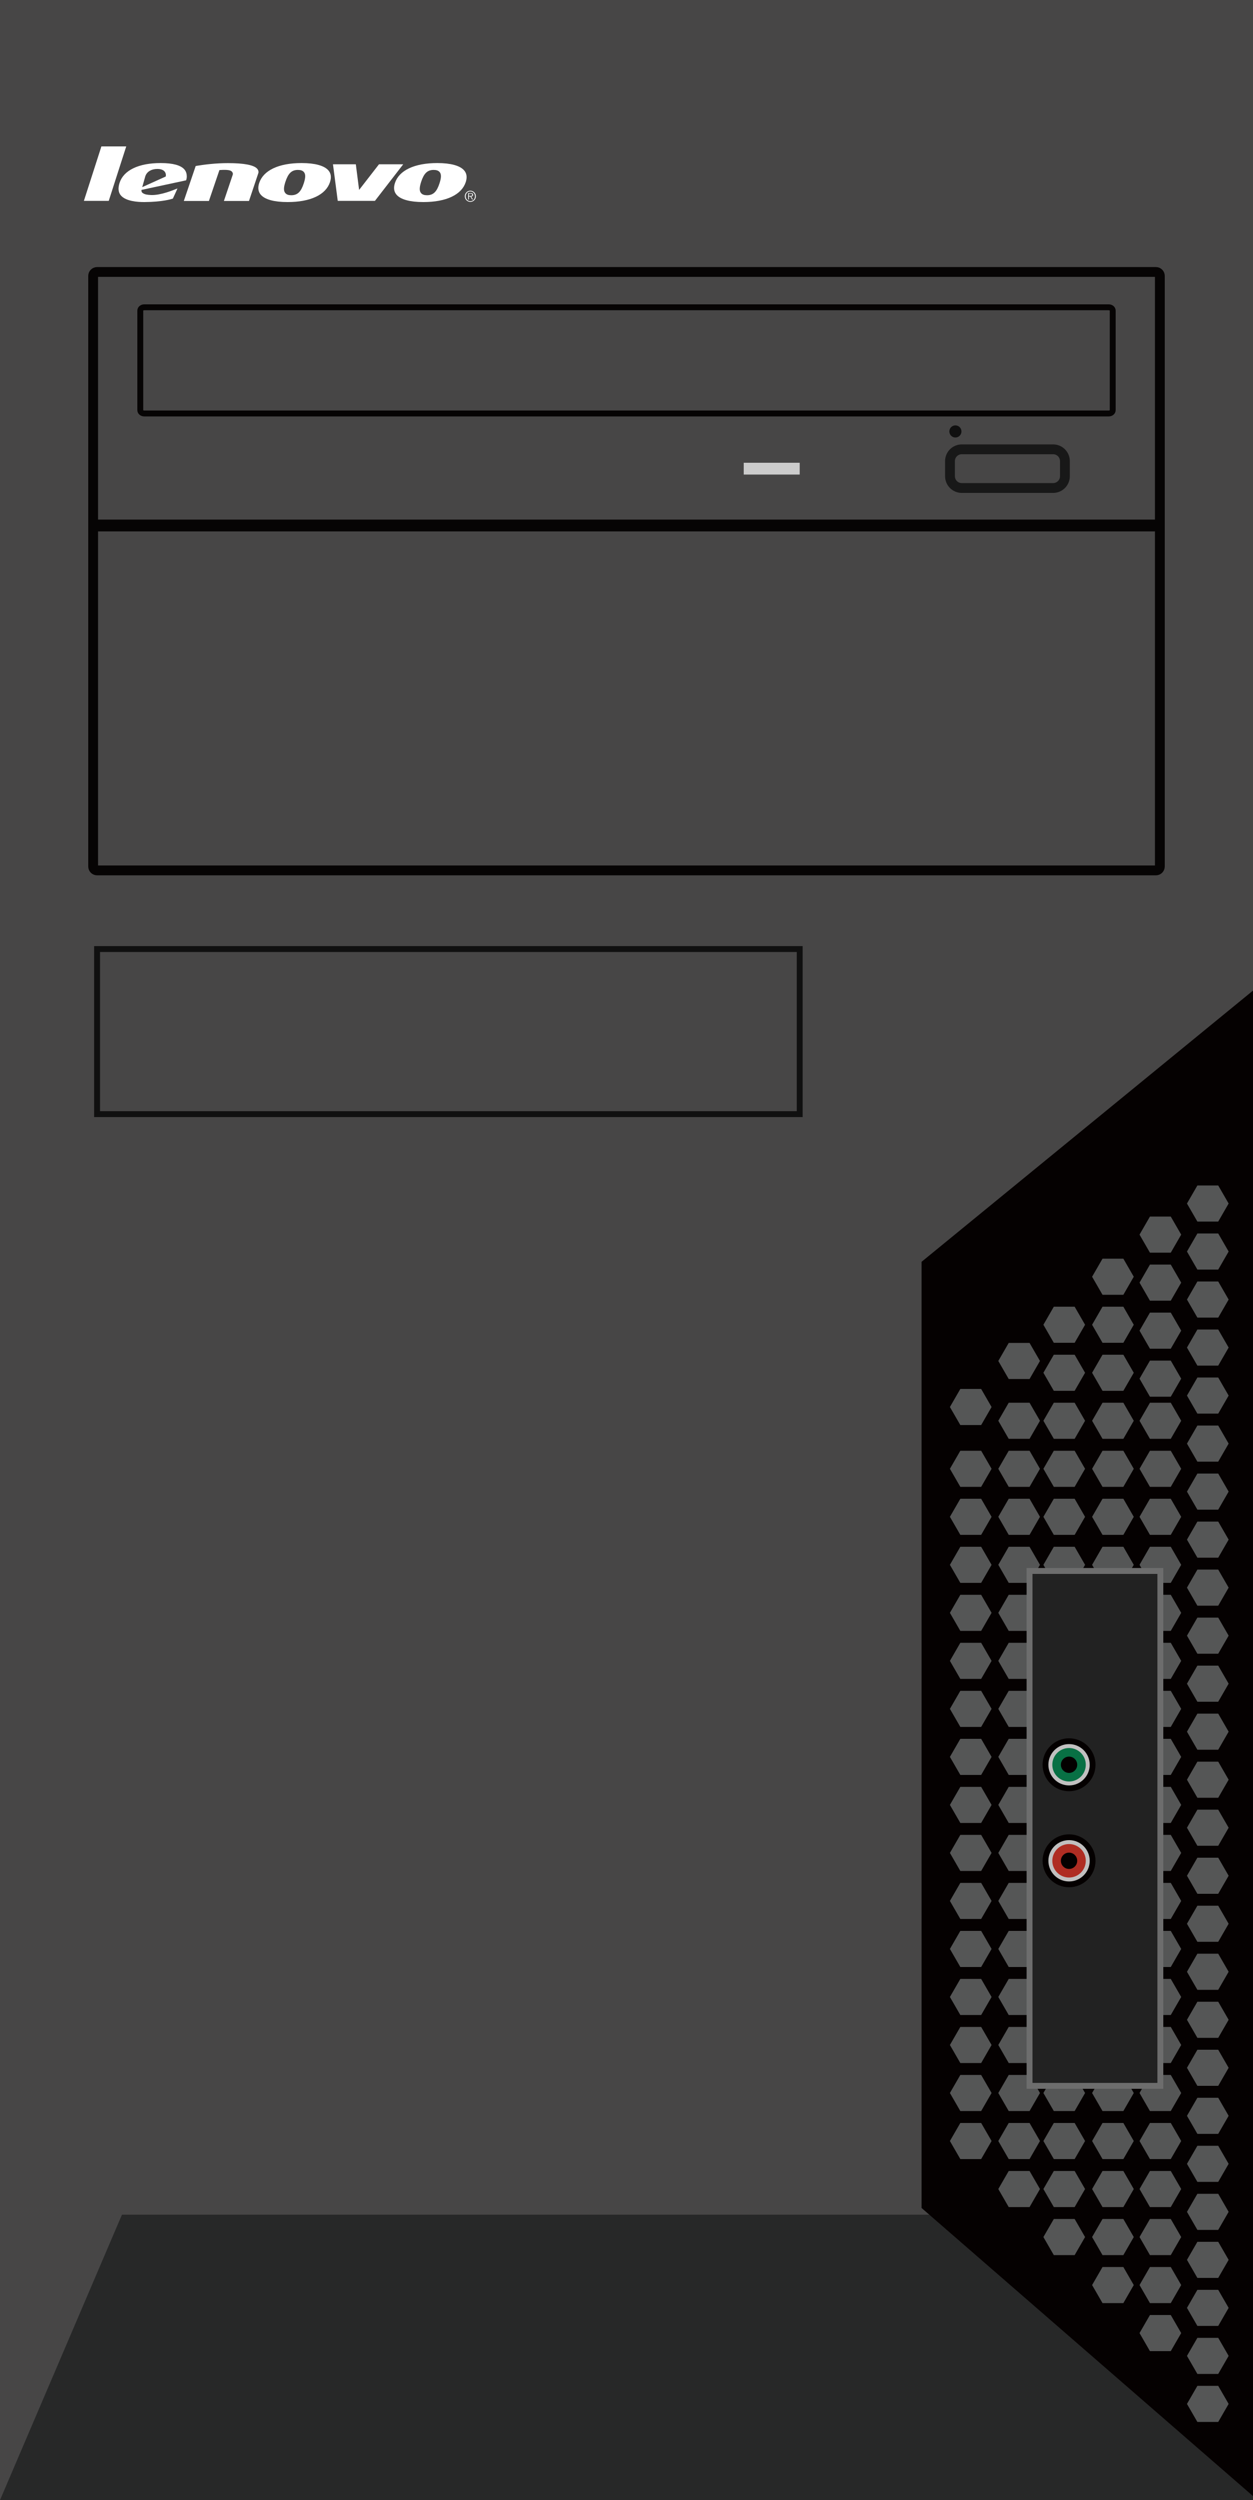 <?xml version="1.0" encoding="utf-8"?>
<!-- Generator: Adobe Illustrator 16.0.0, SVG Export Plug-In . SVG Version: 6.00 Build 0)  -->
<!DOCTYPE svg PUBLIC "-//W3C//DTD SVG 1.1//EN" "http://www.w3.org/Graphics/SVG/1.1/DTD/svg11.dtd">
<svg version="1.1" id="图层_1" xmlns="http://www.w3.org/2000/svg" xmlns:xlink="http://www.w3.org/1999/xlink" x="0px" y="0px"
	 width="637.794px" height="1272.072px" viewBox="0 0 637.794 1272.072" enable-background="new 0 0 637.794 1272.072"
	 xml:space="preserve">
<rect x="0" y="0" width="637.794" height="1272.072" fill="#808080" stroke="none"/>
<polygon fill="none" points="444.42,0.724 497.086,0.724 497.086,240.308 444.42,240.308 464.42,166.975 465.086,82.308 "/>
<rect fill="#474646" width="637.793" height="1272.071"/>
<path fill="none" stroke="#060404" stroke-width="5" stroke-miterlimit="10" d="M590.381,440.868c0,1.104-0.895,2-2,2H49.412
	c-1.105,0-2-0.896-2-2V140.383c0-1.104,0.895-2,2-2h538.969c1.105,0,2,0.896,2,2V440.868z"/>
<path fill="none" stroke="#060404" stroke-width="3" stroke-miterlimit="10" d="M566.385,208.698c0,0.928-0.898,1.679-2,1.679
	H73.409c-1.104,0-2-0.751-2-1.679v-50.666c0-0.927,0.896-1.679,2-1.679h490.976c1.102,0,2,0.752,2,1.679V208.698z"/>
<rect x="47.412" y="264.376" fill="#060404" width="542.969" height="6"/>
<rect x="378.563" y="235.458" fill="#CCCCCC" width="28.5" height="6"/>
<path fill="none" stroke="#181818" stroke-width="5" stroke-miterlimit="10" d="M542.055,242.3c0,3.314-2.688,6-6,6h-46.496
	c-3.314,0-6-2.686-6-6v-7.684c0-3.313,2.686-6,6-6h46.496c3.313,0,6,2.687,6,6V242.3z"/>
<circle fill="#101010" cx="486.316" cy="219.521" r="3.087"/>
<rect x="49.412" y="482.883" fill="none" stroke="#101010" stroke-width="3" stroke-miterlimit="10" width="357.651" height="83.996"/>
<polygon fill="#272828" points="637.793,1126.833 62.081,1126.833 0,1272.071 637.793,1272.071 "/>
<polygon fill="#050101" points="469.09,1123.431 637.793,1270.024 637.793,504.025 469.09,642.015 "/>
<g>
	<polygon fill="#555656" points="609.487,621.546 604.184,612.361 609.487,603.177 620.092,603.177 625.395,612.361 
		620.092,621.546 	"/>
	<polygon fill="#555656" points="609.487,645.976 604.184,636.792 609.487,627.607 620.092,627.607 625.395,636.792 
		620.092,645.976 	"/>
	<polygon fill="#555656" points="609.487,670.406 604.184,661.222 609.487,652.038 620.092,652.038 625.395,661.222 
		620.092,670.406 	"/>
	<polygon fill="#555656" points="609.487,694.837 604.184,685.653 609.487,676.469 620.092,676.469 625.395,685.653 
		620.092,694.837 	"/>
	<polygon fill="#555656" points="609.487,719.268 604.184,710.083 609.487,700.899 620.092,700.899 625.395,710.083 
		620.092,719.268 	"/>
	<polygon fill="#555656" points="609.487,743.698 604.184,734.515 609.487,725.33 620.092,725.33 625.395,734.515 620.092,743.698 	
		"/>
	<polygon fill="#555656" points="609.487,768.129 604.184,758.944 609.487,749.761 620.092,749.761 625.395,758.944 
		620.092,768.129 	"/>
	<polygon fill="#555656" points="609.487,792.56 604.184,783.376 609.487,774.19 620.092,774.19 625.395,783.376 620.092,792.56 	
		"/>
	<polygon fill="#555656" points="609.487,816.989 604.184,807.806 609.487,798.622 620.092,798.622 625.395,807.806 
		620.092,816.989 	"/>
	<polygon fill="#555656" points="609.487,841.421 604.184,832.235 609.487,823.052 620.092,823.052 625.395,832.235 
		620.092,841.421 	"/>
	<polygon fill="#555656" points="609.487,865.851 604.184,856.667 609.487,847.483 620.092,847.483 625.395,856.667 
		620.092,865.851 	"/>
	<polygon fill="#555656" points="609.487,890.282 604.184,881.097 609.487,871.913 620.092,871.913 625.395,881.097 
		620.092,890.282 	"/>
	<polygon fill="#555656" points="609.487,914.712 604.184,905.528 609.487,896.345 620.092,896.345 625.395,905.528 
		620.092,914.712 	"/>
	<polygon fill="#555656" points="609.487,939.144 604.184,929.958 609.487,920.774 620.092,920.774 625.395,929.958 
		620.092,939.144 	"/>
	<polygon fill="#555656" points="609.487,963.573 604.184,954.39 609.487,945.206 620.092,945.206 625.395,954.39 620.092,963.573 	
		"/>
	<polygon fill="#555656" points="609.487,988.005 604.184,978.819 609.487,969.636 620.092,969.636 625.395,978.819 
		620.092,988.005 	"/>
	<polygon fill="#555656" points="609.487,1012.435 604.184,1003.251 609.487,994.065 620.092,994.065 625.395,1003.251 
		620.092,1012.435 	"/>
	<polygon fill="#555656" points="609.487,1036.864 604.184,1027.681 609.487,1018.497 620.092,1018.497 625.395,1027.681 
		620.092,1036.864 	"/>
	<polygon fill="#555656" points="609.487,1061.296 604.184,1052.112 609.487,1042.927 620.092,1042.927 625.395,1052.112 
		620.092,1061.296 	"/>
	<polygon fill="#555656" points="609.487,1085.726 604.184,1076.542 609.487,1067.358 620.092,1067.358 625.395,1076.542 
		620.092,1085.726 	"/>
	<polygon fill="#555656" points="609.487,1110.157 604.184,1100.974 609.487,1091.788 620.092,1091.788 625.395,1100.974 
		620.092,1110.157 	"/>
	<polygon fill="#555656" points="609.487,1134.587 604.184,1125.403 609.487,1116.22 620.092,1116.22 625.395,1125.403 
		620.092,1134.587 	"/>
	<polygon fill="#555656" points="609.487,1159.019 604.184,1149.835 609.487,1140.649 620.092,1140.649 625.395,1149.835 
		620.092,1159.019 	"/>
	<polygon fill="#555656" points="609.487,1183.448 604.184,1174.265 609.487,1165.081 620.092,1165.081 625.395,1174.265 
		620.092,1183.448 	"/>
	<polygon fill="#555656" points="609.487,1207.88 604.184,1198.694 609.487,1189.511 620.092,1189.511 625.395,1198.694 
		620.092,1207.88 	"/>
	<polygon fill="#555656" points="609.487,1232.31 604.184,1223.126 609.487,1213.94 620.092,1213.94 625.395,1223.126 
		620.092,1232.31 	"/>
</g>
<polygon fill="#555656" points="585.336,637.368 580.034,628.185 585.336,619 595.942,619 601.245,628.185 595.942,637.368 "/>
<polygon fill="#555656" points="585.336,661.799 580.034,652.614 585.336,643.431 595.942,643.431 601.245,652.614 595.942,661.799 
	"/>
<polygon fill="#555656" points="585.336,686.229 580.034,677.046 585.336,667.861 595.942,667.861 601.245,677.046 595.942,686.229 
	"/>
<polygon fill="#555656" points="585.336,710.66 580.034,701.476 585.336,692.292 595.942,692.292 601.245,701.476 595.942,710.66 
	"/>
<polygon fill="#555656" points="585.336,732.089 580.034,722.904 585.336,713.72 595.942,713.72 601.245,722.904 595.942,732.089 
	"/>
<polygon fill="#555656" points="585.336,756.519 580.034,747.335 585.336,738.151 595.942,738.151 601.245,747.335 595.942,756.519 
	"/>
<polygon fill="#555656" points="585.336,780.95 580.034,771.766 585.336,762.581 595.942,762.581 601.245,771.766 595.942,780.95 
	"/>
<polygon fill="#555656" points="585.336,805.38 580.034,796.196 585.336,787.011 595.942,787.011 601.245,796.196 595.942,805.38 
	"/>
<polygon fill="#555656" points="585.336,829.812 580.034,820.626 585.336,811.442 595.942,811.442 601.245,820.626 595.942,829.812 
	"/>
<polygon fill="#555656" points="585.336,854.241 580.034,845.058 585.336,835.872 595.942,835.872 601.245,845.058 595.942,854.241 
	"/>
<polygon fill="#555656" points="585.336,878.671 580.034,869.487 585.336,860.304 595.942,860.304 601.245,869.487 595.942,878.671 
	"/>
<polygon fill="#555656" points="585.336,903.103 580.034,893.919 585.336,884.733 595.942,884.733 601.245,893.919 595.942,903.103 
	"/>
<polygon fill="#555656" points="585.336,927.532 580.034,918.349 585.336,909.165 595.942,909.165 601.245,918.349 595.942,927.532 
	"/>
<polygon fill="#555656" points="585.336,951.964 580.034,942.78 585.336,933.595 595.942,933.595 601.245,942.78 595.942,951.964 
	"/>
<polygon fill="#555656" points="585.336,976.394 580.034,967.21 585.336,958.026 595.942,958.026 601.245,967.21 595.942,976.394 
	"/>
<polygon fill="#555656" points="585.336,1000.825 580.034,991.642 585.336,982.456 595.942,982.456 601.245,991.642 
	595.942,1000.825 "/>
<polygon fill="#555656" points="585.336,1025.255 580.034,1016.071 585.336,1006.888 595.942,1006.888 601.245,1016.071 
	595.942,1025.255 "/>
<polygon fill="#555656" points="585.336,1049.687 580.034,1040.501 585.336,1031.317 595.942,1031.317 601.245,1040.501 
	595.942,1049.687 "/>
<polygon fill="#555656" points="585.336,1074.116 580.034,1064.933 585.336,1055.749 595.942,1055.749 601.245,1064.933 
	595.942,1074.116 "/>
<polygon fill="#555656" points="585.336,1098.548 580.034,1089.362 585.336,1080.179 595.942,1080.179 601.245,1089.362 
	595.942,1098.548 "/>
<polygon fill="#555656" points="585.336,1122.978 580.034,1113.794 585.336,1104.61 595.942,1104.61 601.245,1113.794 
	595.942,1122.978 "/>
<polygon fill="#555656" points="585.336,1147.409 580.034,1138.224 585.336,1129.04 595.942,1129.04 601.245,1138.224 
	595.942,1147.409 "/>
<polygon fill="#555656" points="585.336,1171.839 580.034,1162.655 585.336,1153.47 595.942,1153.47 601.245,1162.655 
	595.942,1171.839 "/>
<polygon fill="#555656" points="585.336,1196.269 580.034,1187.085 585.336,1177.901 595.942,1177.901 601.245,1187.085 
	595.942,1196.269 "/>
<polygon fill="#555656" points="561.194,658.797 555.891,649.612 561.194,640.429 571.801,640.429 577.102,649.612 571.801,658.797 
	"/>
<polygon fill="#555656" points="561.194,683.228 555.891,674.043 561.194,664.858 571.801,664.858 577.102,674.043 571.801,683.228 
	"/>
<polygon fill="#555656" points="561.194,707.657 555.891,698.474 561.194,689.29 571.801,689.29 577.102,698.474 571.801,707.657 
	"/>
<polygon fill="#555656" points="561.194,732.089 555.891,722.904 561.194,713.72 571.801,713.72 577.102,722.904 571.801,732.089 
	"/>
<polygon fill="#555656" points="561.194,756.519 555.891,747.335 561.194,738.151 571.801,738.151 577.102,747.335 571.801,756.519 
	"/>
<polygon fill="#555656" points="561.194,780.95 555.891,771.766 561.194,762.581 571.801,762.581 577.102,771.766 571.801,780.95 
	"/>
<polygon fill="#555656" points="561.194,805.38 555.891,796.196 561.194,787.011 571.801,787.011 577.102,796.196 571.801,805.38 
	"/>
<polygon fill="#555656" points="561.194,829.812 555.891,820.626 561.194,811.442 571.801,811.442 577.102,820.626 571.801,829.812 
	"/>
<polygon fill="#555656" points="561.194,854.241 555.891,845.058 561.194,835.872 571.801,835.872 577.102,845.058 571.801,854.241 
	"/>
<polygon fill="#555656" points="561.194,878.671 555.891,869.487 561.194,860.304 571.801,860.304 577.102,869.487 571.801,878.671 
	"/>
<polygon fill="#555656" points="561.194,903.103 555.891,893.919 561.194,884.733 571.801,884.733 577.102,893.919 571.801,903.103 
	"/>
<polygon fill="#555656" points="561.194,927.532 555.891,918.349 561.194,909.165 571.801,909.165 577.102,918.349 571.801,927.532 
	"/>
<polygon fill="#555656" points="561.194,951.964 555.891,942.78 561.194,933.595 571.801,933.595 577.102,942.78 571.801,951.964 
	"/>
<polygon fill="#555656" points="561.194,976.394 555.891,967.21 561.194,958.026 571.801,958.026 577.102,967.21 571.801,976.394 
	"/>
<polygon fill="#555656" points="561.194,1000.825 555.891,991.642 561.194,982.456 571.801,982.456 577.102,991.642 
	571.801,1000.825 "/>
<polygon fill="#555656" points="561.194,1025.255 555.891,1016.071 561.194,1006.888 571.801,1006.888 577.102,1016.071 
	571.801,1025.255 "/>
<polygon fill="#555656" points="561.194,1049.687 555.891,1040.501 561.194,1031.317 571.801,1031.317 577.102,1040.501 
	571.801,1049.687 "/>
<polygon fill="#555656" points="561.194,1074.116 555.891,1064.933 561.194,1055.749 571.801,1055.749 577.102,1064.933 
	571.801,1074.116 "/>
<polygon fill="#555656" points="561.194,1098.548 555.891,1089.362 561.194,1080.179 571.801,1080.179 577.102,1089.362 
	571.801,1098.548 "/>
<polygon fill="#555656" points="561.194,1122.978 555.891,1113.794 561.194,1104.61 571.801,1104.61 577.102,1113.794 
	571.801,1122.978 "/>
<polygon fill="#555656" points="561.194,1147.409 555.891,1138.224 561.194,1129.04 571.801,1129.04 577.102,1138.224 
	571.801,1147.409 "/>
<polygon fill="#555656" points="561.194,1171.839 555.891,1162.655 561.194,1153.47 571.801,1153.47 577.102,1162.655 
	571.801,1171.839 "/>
<polygon fill="#555656" points="536.407,683.228 531.104,674.043 536.407,664.858 547.012,664.858 552.315,674.043 547.012,683.228 
	"/>
<polygon fill="#555656" points="536.407,707.657 531.104,698.474 536.407,689.29 547.012,689.29 552.315,698.474 547.012,707.657 
	"/>
<polygon fill="#555656" points="536.407,732.089 531.104,722.904 536.407,713.72 547.012,713.72 552.315,722.904 547.012,732.089 
	"/>
<polygon fill="#555656" points="536.407,756.519 531.104,747.335 536.407,738.151 547.012,738.151 552.315,747.335 547.012,756.519 
	"/>
<polygon fill="#555656" points="536.407,780.95 531.104,771.766 536.407,762.581 547.012,762.581 552.315,771.766 547.012,780.95 
	"/>
<polygon fill="#555656" points="536.407,805.38 531.104,796.196 536.407,787.011 547.012,787.011 552.315,796.196 547.012,805.38 
	"/>
<polygon fill="#555656" points="536.407,829.812 531.104,820.626 536.407,811.442 547.012,811.442 552.315,820.626 547.012,829.812 
	"/>
<polygon fill="#555656" points="536.407,854.241 531.104,845.058 536.407,835.872 547.012,835.872 552.315,845.058 547.012,854.241 
	"/>
<polygon fill="#555656" points="536.407,878.671 531.104,869.487 536.407,860.304 547.012,860.304 552.315,869.487 547.012,878.671 
	"/>
<polygon fill="#555656" points="536.407,903.103 531.104,893.919 536.407,884.733 547.012,884.733 552.315,893.919 547.012,903.103 
	"/>
<polygon fill="#555656" points="536.407,927.532 531.104,918.349 536.407,909.165 547.012,909.165 552.315,918.349 547.012,927.532 
	"/>
<polygon fill="#555656" points="536.407,951.964 531.104,942.78 536.407,933.595 547.012,933.595 552.315,942.78 547.012,951.964 
	"/>
<polygon fill="#555656" points="536.407,976.394 531.104,967.21 536.407,958.026 547.012,958.026 552.315,967.21 547.012,976.394 
	"/>
<polygon fill="#555656" points="536.407,1000.825 531.104,991.642 536.407,982.456 547.012,982.456 552.315,991.642 
	547.012,1000.825 "/>
<polygon fill="#555656" points="536.407,1025.255 531.104,1016.071 536.407,1006.888 547.012,1006.888 552.315,1016.071 
	547.012,1025.255 "/>
<polygon fill="#555656" points="536.407,1049.687 531.104,1040.501 536.407,1031.317 547.012,1031.317 552.315,1040.501 
	547.012,1049.687 "/>
<polygon fill="#555656" points="536.407,1074.116 531.104,1064.933 536.407,1055.749 547.012,1055.749 552.315,1064.933 
	547.012,1074.116 "/>
<polygon fill="#555656" points="536.407,1098.548 531.104,1089.362 536.407,1080.179 547.012,1080.179 552.315,1089.362 
	547.012,1098.548 "/>
<polygon fill="#555656" points="536.407,1122.978 531.104,1113.794 536.407,1104.61 547.012,1104.61 552.315,1113.794 
	547.012,1122.978 "/>
<polygon fill="#555656" points="536.407,1147.409 531.104,1138.224 536.407,1129.04 547.012,1129.04 552.315,1138.224 
	547.012,1147.409 "/>
<polygon fill="#555656" points="513.452,701.653 508.149,692.47 513.452,683.285 524.057,683.285 529.36,692.47 524.057,701.653 "/>
<polygon fill="#555656" points="513.452,732.089 508.149,722.904 513.452,713.72 524.057,713.72 529.36,722.904 524.057,732.089 "/>
<polygon fill="#555656" points="513.452,756.519 508.149,747.335 513.452,738.151 524.057,738.151 529.36,747.335 524.057,756.519 
	"/>
<polygon fill="#555656" points="513.452,780.95 508.149,771.766 513.452,762.581 524.057,762.581 529.36,771.766 524.057,780.95 "/>
<polygon fill="#555656" points="513.452,805.38 508.149,796.196 513.452,787.011 524.057,787.011 529.36,796.196 524.057,805.38 "/>
<polygon fill="#555656" points="513.452,829.812 508.149,820.626 513.452,811.442 524.057,811.442 529.36,820.626 524.057,829.812 
	"/>
<polygon fill="#555656" points="513.452,854.241 508.149,845.058 513.452,835.872 524.057,835.872 529.36,845.058 524.057,854.241 
	"/>
<polygon fill="#555656" points="513.452,878.671 508.149,869.487 513.452,860.304 524.057,860.304 529.36,869.487 524.057,878.671 
	"/>
<polygon fill="#555656" points="513.452,903.103 508.149,893.919 513.452,884.733 524.057,884.733 529.36,893.919 524.057,903.103 
	"/>
<polygon fill="#555656" points="513.452,927.532 508.149,918.349 513.452,909.165 524.057,909.165 529.36,918.349 524.057,927.532 
	"/>
<polygon fill="#555656" points="513.452,951.964 508.149,942.78 513.452,933.595 524.057,933.595 529.36,942.78 524.057,951.964 "/>
<polygon fill="#555656" points="513.452,976.394 508.149,967.21 513.452,958.026 524.057,958.026 529.36,967.21 524.057,976.394 "/>
<polygon fill="#555656" points="513.452,1000.825 508.149,991.642 513.452,982.456 524.057,982.456 529.36,991.642 
	524.057,1000.825 "/>
<polygon fill="#555656" points="513.452,1025.255 508.149,1016.071 513.452,1006.888 524.057,1006.888 529.36,1016.071 
	524.057,1025.255 "/>
<polygon fill="#555656" points="513.452,1049.687 508.149,1040.501 513.452,1031.317 524.057,1031.317 529.36,1040.501 
	524.057,1049.687 "/>
<polygon fill="#555656" points="513.452,1074.116 508.149,1064.933 513.452,1055.749 524.057,1055.749 529.36,1064.933 
	524.057,1074.116 "/>
<polygon fill="#555656" points="513.452,1098.548 508.149,1089.362 513.452,1080.179 524.057,1080.179 529.36,1089.362 
	524.057,1098.548 "/>
<polygon fill="#555656" points="513.452,1122.978 508.149,1113.794 513.452,1104.61 524.057,1104.61 529.36,1113.794 
	524.057,1122.978 "/>
<polygon fill="#555656" points="488.821,725.083 483.518,715.899 488.821,706.715 499.426,706.715 504.729,715.899 499.426,725.083 
	"/>
<polygon fill="#555656" points="488.821,756.519 483.518,747.335 488.821,738.151 499.426,738.151 504.729,747.335 499.426,756.519 
	"/>
<polygon fill="#555656" points="488.821,780.95 483.518,771.766 488.821,762.581 499.426,762.581 504.729,771.766 499.426,780.95 
	"/>
<polygon fill="#555656" points="488.821,805.38 483.518,796.196 488.821,787.011 499.426,787.011 504.729,796.196 499.426,805.38 
	"/>
<polygon fill="#555656" points="488.821,829.812 483.518,820.626 488.821,811.442 499.426,811.442 504.729,820.626 499.426,829.812 
	"/>
<polygon fill="#555656" points="488.821,854.241 483.518,845.058 488.821,835.872 499.426,835.872 504.729,845.058 499.426,854.241 
	"/>
<polygon fill="#555656" points="488.821,878.671 483.518,869.487 488.821,860.304 499.426,860.304 504.729,869.487 499.426,878.671 
	"/>
<polygon fill="#555656" points="488.821,903.103 483.518,893.919 488.821,884.733 499.426,884.733 504.729,893.919 499.426,903.103 
	"/>
<polygon fill="#555656" points="488.821,927.532 483.518,918.349 488.821,909.165 499.426,909.165 504.729,918.349 499.426,927.532 
	"/>
<polygon fill="#555656" points="488.821,951.964 483.518,942.78 488.821,933.595 499.426,933.595 504.729,942.78 499.426,951.964 
	"/>
<polygon fill="#555656" points="488.821,976.394 483.518,967.21 488.821,958.026 499.426,958.026 504.729,967.21 499.426,976.394 
	"/>
<polygon fill="#555656" points="488.821,1000.825 483.518,991.642 488.821,982.456 499.426,982.456 504.729,991.642 
	499.426,1000.825 "/>
<polygon fill="#555656" points="488.821,1025.255 483.518,1016.071 488.821,1006.888 499.426,1006.888 504.729,1016.071 
	499.426,1025.255 "/>
<polygon fill="#555656" points="488.821,1049.687 483.518,1040.501 488.821,1031.317 499.426,1031.317 504.729,1040.501 
	499.426,1049.687 "/>
<polygon fill="#555656" points="488.821,1074.116 483.518,1064.933 488.821,1055.749 499.426,1055.749 504.729,1064.933 
	499.426,1074.116 "/>
<polygon fill="#555656" points="488.821,1098.548 483.518,1089.362 488.821,1080.179 499.426,1080.179 504.729,1089.362 
	499.426,1098.548 "/>
<rect x="524.057" y="799.317" fill="#222222" stroke="#6D6D6D" stroke-width="3" stroke-miterlimit="10" width="66.582" height="261.979"/>
<g>
	<path fill="#040000" d="M530.694,897.921c0-7.438,6.027-13.467,13.465-13.467s13.465,6.029,13.465,13.467
		s-6.027,13.467-13.465,13.467S530.694,905.358,530.694,897.921"/>
	<path fill="#087044" d="M534.641,897.921c0-5.256,4.262-9.518,9.518-9.518s9.52,4.262,9.52,9.518s-4.264,9.518-9.52,9.518
		S534.641,903.177,534.641,897.921"/>
	<circle fill="none" stroke="#C1C0C0" stroke-width="2" stroke-miterlimit="10" cx="544.16" cy="897.921" r="9.519"/>
	<path fill="#040000" d="M540.006,897.921c0-2.295,1.859-4.152,4.152-4.152c2.295,0,4.154,1.857,4.154,4.152
		s-1.859,4.152-4.154,4.152C541.866,902.073,540.006,900.216,540.006,897.921"/>
</g>
<g>
	<path fill="#040000" d="M530.696,946.782c0-7.438,6.027-13.467,13.465-13.467s13.465,6.029,13.465,13.467
		s-6.027,13.467-13.465,13.467S530.696,954.22,530.696,946.782"/>
	<path fill="#AF2D23" d="M534.643,946.782c0-5.256,4.26-9.518,9.518-9.518s9.518,4.262,9.518,9.518s-4.26,9.518-9.518,9.518
		S534.643,952.038,534.643,946.782"/>
	<circle fill="none" stroke="#C1C0C0" stroke-width="2" stroke-miterlimit="10" cx="544.161" cy="946.782" r="9.518"/>
	<path fill="#040000" d="M540.006,946.782c0-2.295,1.861-4.152,4.154-4.152c2.295,0,4.154,1.857,4.154,4.152
		s-1.859,4.152-4.154,4.152C541.868,950.935,540.006,949.077,540.006,946.782"/>
</g>
<g>
	<path fill="#FFFFFF" d="M236.592,99.873c0-1.567,1.262-2.846,2.822-2.846c1.552,0,2.805,1.278,2.805,2.846
		c0,1.573-1.253,2.842-2.805,2.842C237.854,102.715,236.592,101.446,236.592,99.873 M241.773,99.873
		c0-1.387-0.998-2.473-2.359-2.473c-1.371,0-2.369,1.086-2.369,2.473c0,1.391,0.998,2.474,2.369,2.474
		C240.775,102.347,241.773,101.264,241.773,99.873 M240.75,101.463h-0.459l-0.896-1.466h-0.707v1.466h-0.39v-3.182h1.376
		c0.832,0,1.117,0.321,1.117,0.84c0,0.625-0.438,0.862-0.993,0.876L240.75,101.463z M239.271,99.689
		c0.445,0,1.104,0.071,1.104-0.572c0-0.496-0.402-0.559-0.787-0.559h-0.9v1.131H239.271z"/>
	<g>
		<g>
			<g>
				<g>
					<path fill="#FFFFFF" d="M132.072,99.365L132.072,99.365L132.072,99.365z M132.665,98.989c-1.245-1.518-1.503-3.475-0.757-5.799
						c2.099-6.503,9.957-10.223,21.575-10.223c6.92,0,11.687,1.328,13.765,3.841c1.246,1.498,1.49,3.45,0.742,5.793
						c-2.086,6.487-9.943,10.209-21.569,10.209C139.493,102.811,134.746,101.497,132.665,98.989L132.665,98.989z M145.246,92.602
						L145.246,92.602c-0.922,2.857-0.93,4.543-0.032,5.616c0.611,0.753,1.602,1.122,3.009,1.122c3.213,0,5.022-1.73,6.434-6.149
						c0.918-2.878,0.936-4.555,0.04-5.629c-0.612-0.74-1.605-1.108-3.018-1.108C148.471,86.453,146.679,88.174,145.246,92.602z"/>
					<path fill="#FFFFFF" d="M201.773,98.989L201.773,98.989c-1.26-1.518-1.516-3.462-0.762-5.799
						c2.087-6.503,9.944-10.223,21.58-10.223c6.901,0,11.676,1.328,13.744,3.841c1.256,1.498,1.498,3.45,0.754,5.793
						c-2.084,6.487-9.942,10.209-21.58,10.209C208.596,102.811,203.846,101.497,201.773,98.989L201.773,98.989z M214.343,92.602
						L214.343,92.602c-0.909,2.857-0.922,4.543-0.038,5.616c0.619,0.753,1.608,1.122,3.015,1.122c3.206,0,5.007-1.73,6.427-6.149
						c0.924-2.878,0.937-4.555,0.053-5.629c-0.626-0.74-1.616-1.108-3.022-1.108C217.574,86.453,215.77,88.174,214.343,92.602z"/>
					<path fill="#FFFFFF" d="M64.258,74.493c-0.254,0.8-8.756,27.27-8.902,27.702c-0.502,0-11.764,0-12.652,0
						c0.267-0.798,8.764-27.237,8.912-27.702C52.12,74.493,63.379,74.493,64.258,74.493z"/>
					<path fill="#FFFFFF" d="M205.246,83.588c-0.734,0.964-14.182,18.338-14.395,18.607c-0.368,0-18.319,0-18.932,0
						c-0.06-0.551-2.343-17.912-2.43-18.607c0.746,0,11.021,0,11.627,0c0.066,0.541,1.678,13.047,1.678,13.047
						s9.912-12.771,10.123-13.047C193.28,83.588,204.016,83.588,205.246,83.588z"/>
					<path fill="#FFFFFF" d="M94.705,91.757c0.166-0.344,0.372-1.089,0.372-1.986c0-1.378-0.39-2.54-1.149-3.471
						c-1.832-2.218-5.923-3.332-12.161-3.332c-11.233,0-18.857,3.681-20.912,10.09c-0.853,2.665-0.653,4.782,0.624,6.328
						c2.525,3.035,8.652,3.451,12.082,3.425c9.014-0.06,13.602-1.479,14.428-1.76c0.082-0.238,1.992-4.226,2.323-5.171
						c-1.885,0.787-8.535,3.564-13.419,3.354c-2.006-0.093-3.174-0.271-4.27-1.029c-0.818-0.563-0.594-1.583-0.594-1.583
						S94.284,91.837,94.705,91.757L94.705,91.757z M80.116,85.957c2.143,0,3.186,0.727,3.693,1.339
						c0.416,0.495,0.808,1.353,0.545,2.521l-11.952,5.392l1.539-5.458C74.701,87.377,77.016,85.957,80.116,85.957z"/>
					<path fill="#FFFFFF" d="M131.557,87.897c0.111-0.812-0.135-1.433-0.625-2.011c-1.637-1.916-6.695-2.885-14.925-2.885
						c-6.079,0-11.942,0.705-16.39,1.458c-0.061,0.166-5.938,17.472-6.043,17.785h12.766c0.072-0.227,5.35-15.714,5.35-15.714
						c4.494-0.331,5.805,0.156,6.393,0.846c0.332,0.406,0.588,0.891,0.404,1.478l-4.513,13.391h12.766L131.557,87.897z"/>
				</g>
			</g>
		</g>
	</g>
</g>
</svg>

